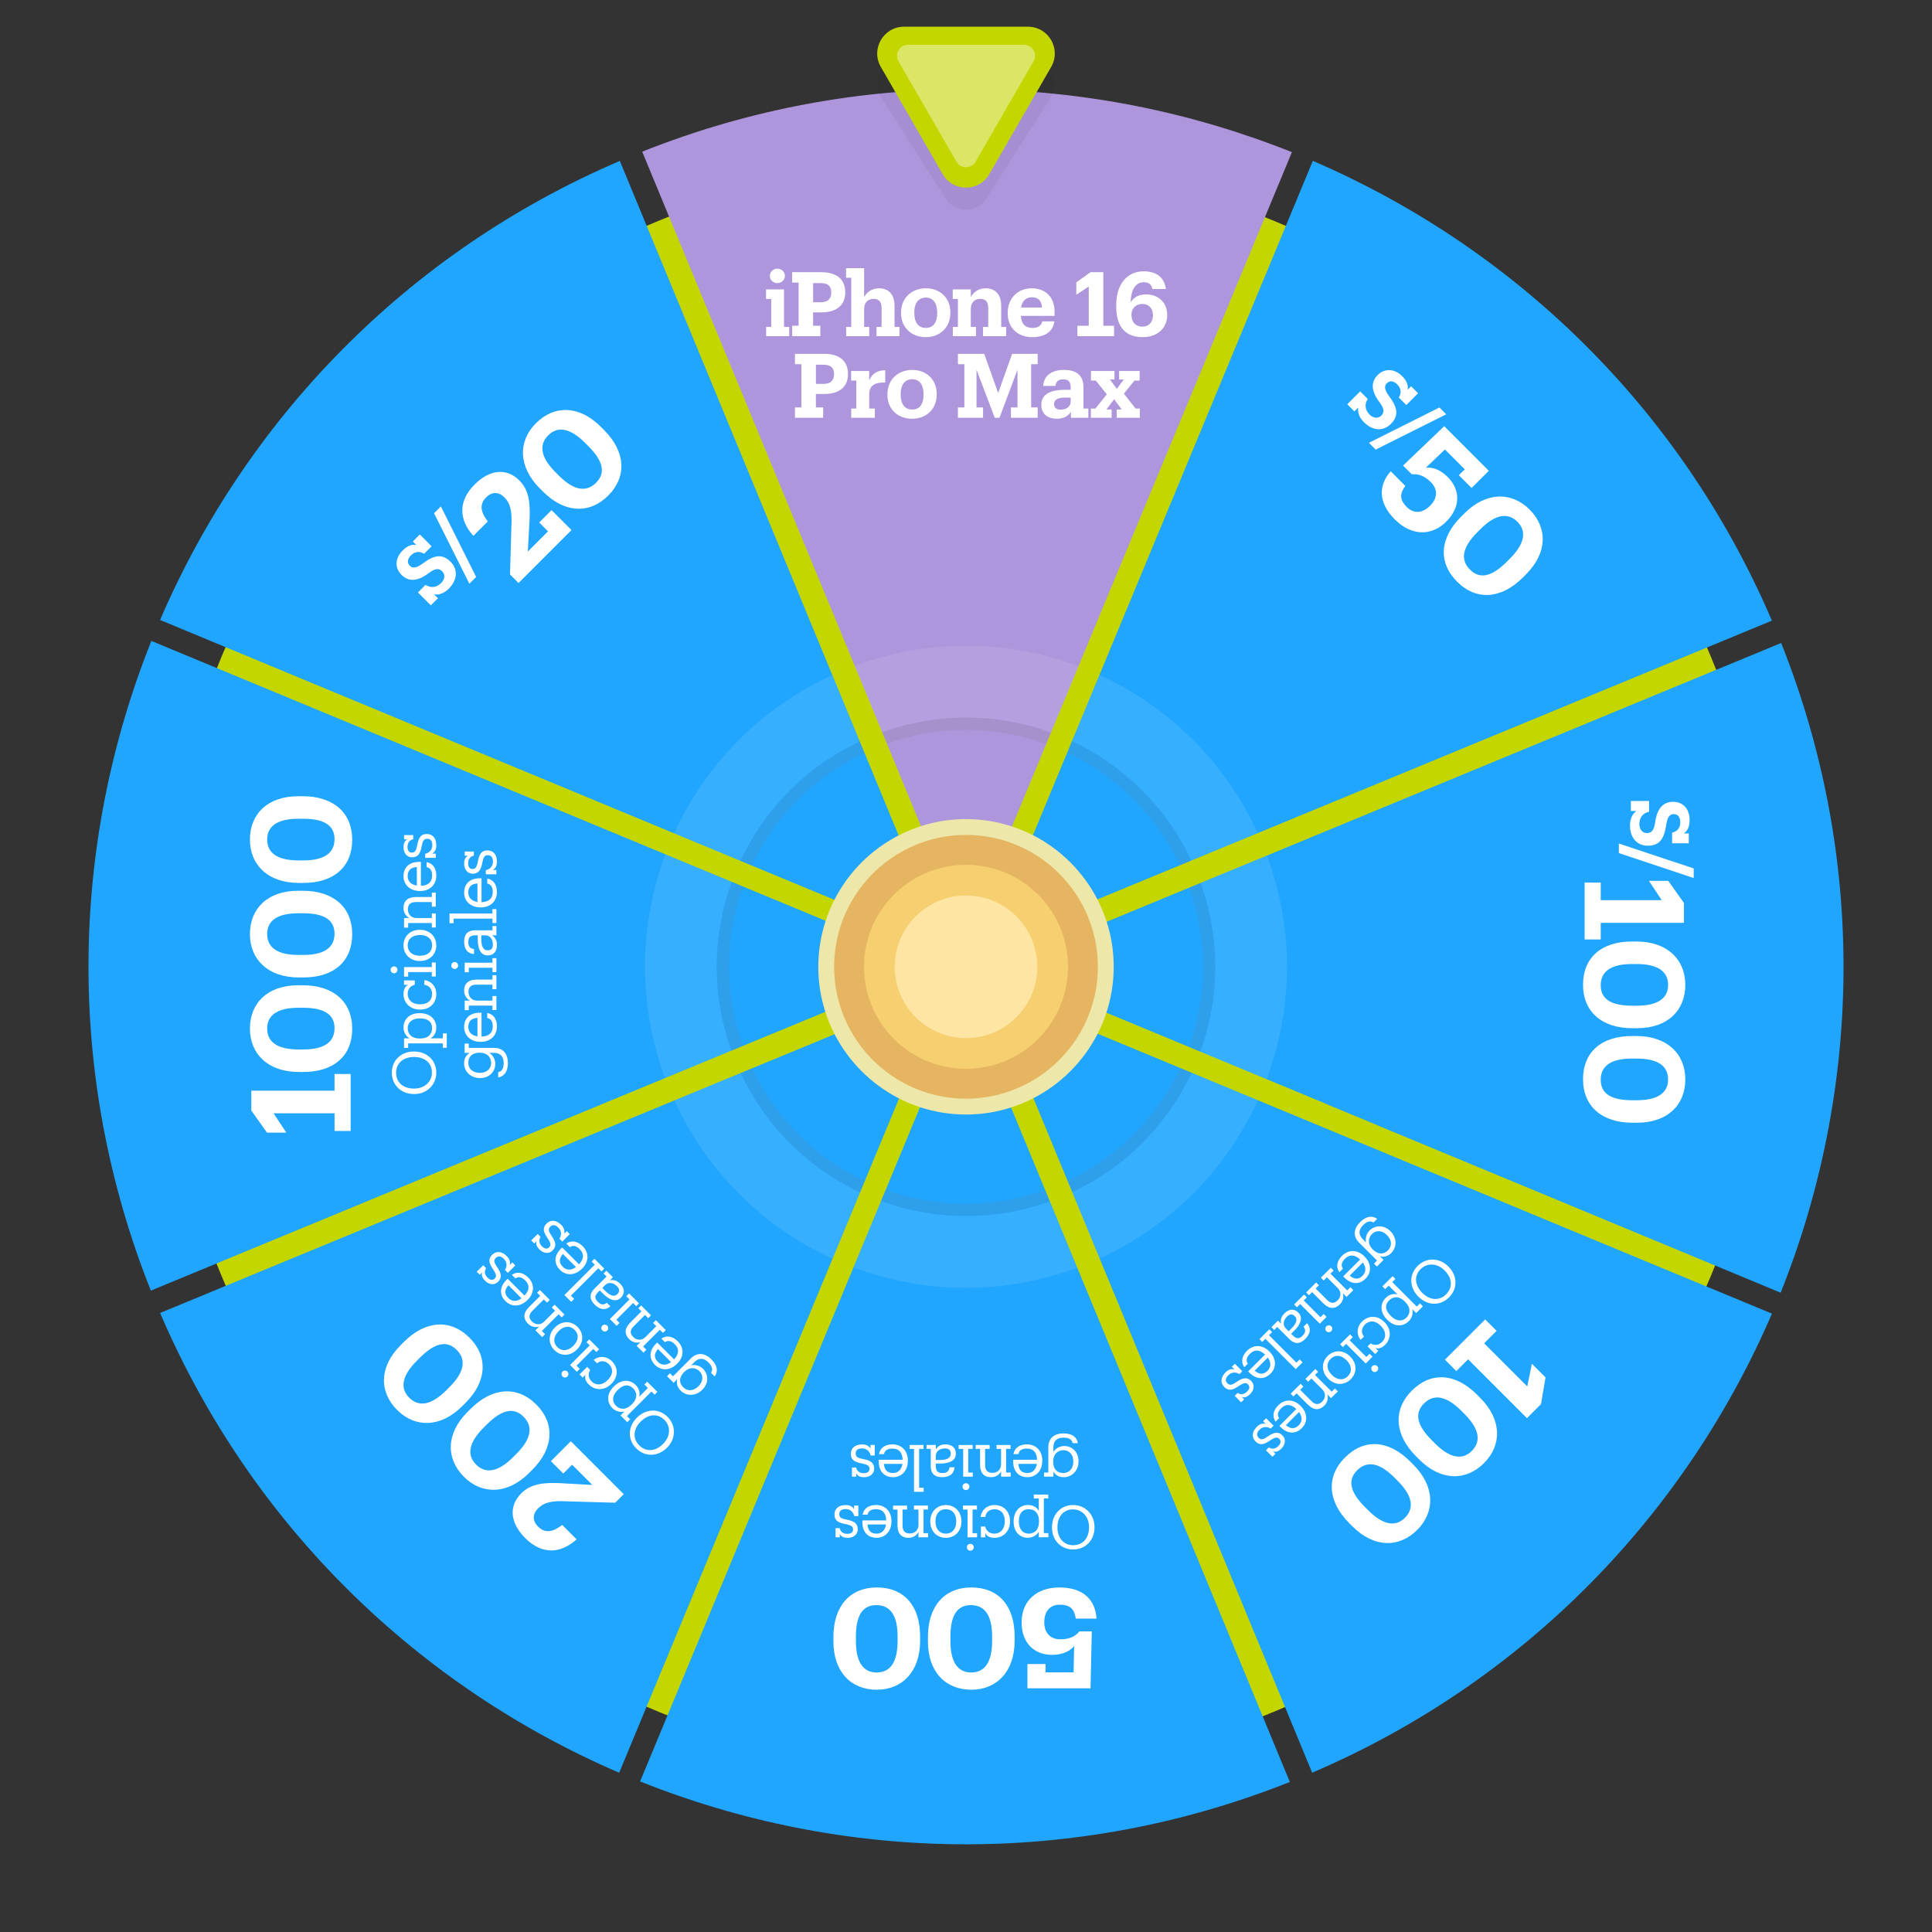 <?xml version="1.0" encoding="UTF-8"?>
<svg xmlns="http://www.w3.org/2000/svg" viewBox="0 0 1080 1080">
  <rect x="0" y="0" width="1080" height="1080" fill="#333333" stroke="none"/>
  <defs>
    <style>
      .cls-1 {
        fill: #ffe5a4;
      }

      .cls-2 {
        fill: #f6cf70;
      }

      .cls-3 {
        mix-blend-mode: screen;
      }

      .cls-3, .cls-4, .cls-5, .cls-6 {
        fill: #fff;
      }

      .cls-3, .cls-5 {
        opacity: .1;
      }

      .cls-7 {
        fill: #ede7a9;
      }

      .cls-8 {
        fill: #c4d600;
      }

      .cls-9 {
        fill: #7c7c7c;
        opacity: .15;
      }

      .cls-9, .cls-5 {
        mix-blend-mode: color-burn;
      }

      .cls-10 {
        fill: #e5b561;
      }

      .cls-11 {
        isolation: isolate;
      }

      .cls-12 {
        fill: #ad96dc;
      }

      .cls-13 {
        fill: #20a6ff;
      }

      .cls-6 {
        mix-blend-mode: color-dodge;
        opacity: .4;
      }

      .cls-14 {
        mix-blend-mode: multiply;
        opacity: .05;
      }
    </style>
  </defs>
  <g class="cls-11">
    <g id="Capa_1">
      <g>
        <g>
          <circle class="cls-8" cx="540.12" cy="540.17" r="450.81"/>
          <g>
            <path class="cls-13" d="M990.52,734.34c-47.96,111.41-137.06,205.21-257.01,256.61l-15.12-36.59-71.9-173.96-18.44-44.63-13.34-32.27-10.12-24.49-5.21-12.61-2.64-6.39-19.06-46.11-1.68-4.08-1.71-4.14-6.4-15.48h0s-6.63-16.04-6.63-16.04l-8.99-21.75,21.64,8.98,16,6.65,15.48,6.42,4.13,1.71,4.07,1.7,46.15,19.15,6.38,2.65,12.61,5.23,24.46,10.16,32.31,13.41,26.69,11.08,191.8,79.63,36.53,15.16Z"/>
            <path class="cls-12" d="M722.19,85.06l-15.05,36.26-73.18,176.28-17.65,42.49-13.41,32.3-10.15,24.47-5.24,12.61-2.65,6.38-19.15,46.14-1.69,4.08-1.71,4.11-6.43,15.49-6.64,16.01-8.99,21.65-8.99-21.77-6.63-16.03-6.41-15.51-1.7-4.12-1.69-4.09-19.06-46.1-2.63-6.38-5.22-12.63-10.11-24.47-13.34-32.27-16.72-40.44h-.01l-73.79-178.54-14.96-36.2c121.24-48.28,250.56-44.75,363.2.28Z"/>
            <polygon class="cls-13" points="464.47 339.96 464.46 339.96 447.74 299.52 447.75 299.52 464.47 339.96"/>
            <path class="cls-13" d="M721.02,996.12c-121.24,48.28-250.57,44.74-363.2-.29l15.28-36.81,74.51-179.48,29.49-71.04,10.15-24.46,5.24-12.62,2.65-6.37,19.15-46.14,1.7-4.08,1.71-4.12,6.42-15.48,6.65-16.01,8.99-21.66,9,21.77,6.63,16.04,6.4,15.5,1.71,4.13,1.69,4.08,19.05,46.1,2.64,6.39,5.21,12.61,10.12,24.49,23.36,56.51,80.32,194.34,15.13,36.6Z"/>
            <path class="cls-13" d="M527.72,528.44l-21.6-8.96h-.01l-16-6.64-15.47-6.43-4.14-1.71-4.07-1.69-46.16-19.16-6.37-2.64-12.61-5.23-24.48-10.16-32.3-13.4-38.31-15.89-180.18-74.8-36.54-15.17c47.97-111.41,137.07-205.22,257.01-256.62l14.97,36.22,74.29,179.75,16.21,39.22,13.34,32.27,10.12,24.48,5.21,12.62,2.64,6.38,19.06,46.12,1.68,4.07,1.71,4.13,6.4,15.5,6.63,16.04,8.97,21.7Z"/>
            <polygon class="cls-13" points="344.51 452.42 344.51 452.43 306.2 436.53 344.51 452.42"/>
            <path class="cls-13" d="M990.51,346.94l-36.2,14.96-189.57,78.35-29.42,12.15-32.27,13.34-24.48,10.11-12.62,5.22-6.38,2.64-46.12,19.06-4.07,1.68-4.14,1.71-15.49,6.4h-.01l-16.02,6.63-21.76,8.99,8.98-21.63,6.65-16.01,6.42-15.48,1.72-4.13,1.69-4.07,19.16-46.15,2.65-6.38,5.23-12.6,10.16-24.47,13.41-32.31,12.64-30.45,78.17-188.32,15.05-36.25c111.41,47.97,205.22,137.06,256.62,257.01Z"/>
            <path class="cls-13" d="M522.89,540.2l-21.77,9-16.03,6.62-15.51,6.41-4.13,1.71-4.08,1.68-46.1,19.06-6.38,2.63-12.63,5.22-24.48,10.12-32.26,13.33-39.4,16.29h0s-179.18,74.06-179.18,74.06l-36.61,15.13c-48.28-121.23-44.74-250.56.29-363.19l36.54,15.17,181.35,75.28,37.13,15.42,32.3,13.41,24.47,10.15,12.61,5.24,6.39,2.65,46.14,19.15,4.08,1.69,4.11,1.71,15.49,6.43,16,6.64,21.66,8.99Z"/>
            <polygon class="cls-13" points="339.52 615.98 339.52 615.99 300.12 632.27 339.52 615.98"/>
            <path class="cls-13" d="M995.39,722.63l-36.52-15.16-189.03-78.47.05-.07-29.5-12.25-32.3-13.4-24.47-10.15-12.61-5.23-6.38-2.65-46.15-19.14-4.08-1.7-4.12-1.71-15.49-6.42-16-6.64-21.62-8.97,21.72-8.98,16.03-6.62,15.51-6.41,4.13-1.71,4.08-1.68,46.1-19.06,6.38-2.63,12.62-5.22,24.48-10.11,32.27-13.34,27.13-11.22,191.86-79.3,36.2-14.96c48.27,121.24,44.74,250.57-.29,363.2Z"/>
            <path class="cls-13" d="M769.89,628.93l-.05.07-29.48-12.24s.02-.05.03-.08l29.5,12.25Z"/>
            <path class="cls-13" d="M528.05,552.71l-8.99,21.65-6.64,16.01-6.42,15.46-1.72,4.13-1.69,4.08-19.16,46.15-2.65,6.37-5.23,12.61-10.16,24.48-13.41,32.3-16.42,39.57-74.16,178.63-15.29,36.82c-111.41-47.97-205.21-137.06-256.61-257.01l36.62-15.14,180.03-74.41,38.53-15.92,32.28-13.34,24.48-10.12,12.62-5.21,6.38-2.64,46.11-19.05,4.08-1.69,4.13-1.71,15.5-6.4,16.03-6.63,21.76-8.99Z"/>
          </g>
          <g>
            <g>
              <g>
                <path class="cls-3" d="M703.19,615.06c-17.34,37.93-47.88,69.92-88.48,88.44l-10.12-24.49c33.86-15.7,59.42-42.43,74.14-74.11l24.46,10.16Z"/>
                <path class="cls-5" d="M678.73,604.9c-14.72,31.68-40.28,58.41-74.14,74.11l-5.21-12.61c30.39-14.25,53.37-38.27,66.74-66.73l12.61,5.23Z"/>
                <path class="cls-9" d="M666.12,599.67c-13.37,28.46-36.35,52.48-66.74,66.73l-2.64-6.39c28.64-13.5,50.32-36.16,63-62.99l6.38,2.65Z"/>
              </g>
              <g>
                <path class="cls-3" d="M602.9,372.39l-10.15,24.47c-32.79-12.04-69.76-12.93-104.83-.16l-10.11-24.47c41.83-15.55,86.03-14.46,125.09.16Z"/>
                <path class="cls-5" d="M592.75,396.86l-5.24,12.61c-29.56-10.72-62.8-11.51-94.37-.14l-5.22-12.63c35.07-12.77,72.04-11.88,104.83.16Z"/>
                <path class="cls-9" d="M587.51,409.47l-2.65,6.38c-27.92-10.05-59.28-10.79-89.09-.14l-2.63-6.38c31.57-11.37,64.81-10.58,94.37.14Z"/>
              </g>
              <g>
                <path class="cls-3" d="M602.21,708.67c-41.83,15.54-86.05,14.45-125.11-.17l10.15-24.46c32.79,12.04,69.76,12.93,104.84.14l10.12,24.49Z"/>
                <path class="cls-5" d="M592.09,684.18c-35.08,12.79-72.05,11.9-104.84-.14l5.24-12.62c29.56,10.72,62.8,11.52,94.39.15l5.21,12.61Z"/>
                <path class="cls-9" d="M586.88,671.57c-31.59,11.37-64.83,10.57-94.39-.15l2.65-6.37c27.92,10.05,59.28,10.79,89.1.13l2.64,6.39Z"/>
              </g>
              <g>
                <path class="cls-3" d="M475.42,401.88c-33.86,15.69-59.41,42.43-74.13,74.1l-24.48-10.16c17.36-37.92,47.89-69.9,88.49-88.42l10.12,24.48Z"/>
                <path class="cls-5" d="M480.63,414.5c-30.39,14.23-53.37,38.26-66.73,66.71l-12.61-5.23c14.72-31.67,40.27-58.41,74.13-74.1l5.21,12.62Z"/>
                <path class="cls-9" d="M483.27,420.88c-28.64,13.5-50.32,36.16-63,62.97l-6.37-2.64c13.36-28.45,36.34-52.48,66.73-66.71l2.64,6.38Z"/>
              </g>
              <g>
                <path class="cls-3" d="M703.05,465.74l-24.48,10.11c-15.7-33.85-42.44-59.41-74.11-74.12l10.16-24.47c37.93,17.34,69.91,47.89,88.43,88.48Z"/>
                <path class="cls-5" d="M678.57,475.85l-12.62,5.22c-14.24-30.38-38.27-53.37-66.72-66.74l5.23-12.6c31.67,14.71,58.41,40.27,74.11,74.12Z"/>
                <path class="cls-9" d="M665.95,481.07l-6.38,2.64c-13.5-28.64-36.16-50.32-62.99-63l2.65-6.38c28.45,13.37,52.48,36.36,66.72,66.74Z"/>
              </g>
              <g>
                <path class="cls-3" d="M396.26,592.53l-24.48,10.12c-15.54-41.83-14.45-86.04.16-125.1l24.47,10.15c-12.03,32.79-12.93,69.77-.15,104.83Z"/>
                <path class="cls-5" d="M408.89,587.31l-12.63,5.22c-12.78-35.06-11.88-72.04.15-104.83l12.61,5.24c-10.71,29.56-11.51,62.8-.13,94.37Z"/>
                <path class="cls-9" d="M415.27,584.68l-6.38,2.63c-11.38-31.57-10.58-64.81.13-94.37l6.39,2.65c-10.06,27.92-10.8,59.28-.14,89.09Z"/>
              </g>
              <g>
                <path class="cls-3" d="M708.09,603.28l-24.47-10.15c12.01-32.78,12.9-69.73.12-104.77l24.48-10.11c15.54,41.81,14.46,85.99-.13,125.03Z"/>
                <path class="cls-5" d="M683.62,593.13l-12.61-5.23c10.69-29.54,11.47-62.76.11-94.32l12.62-5.22c12.78,35.04,11.89,71.99-.12,104.77Z"/>
                <path class="cls-9" d="M671.01,587.9l-6.38-2.65c10.02-27.9,10.75-59.25.11-89.04l6.38-2.63c11.36,31.56,10.58,64.78-.11,94.32Z"/>
              </g>
              <g>
                <path class="cls-3" d="M475.55,679.17l-10.16,24.48c-37.92-17.36-69.92-47.89-88.43-88.5l24.48-10.12c15.7,33.87,42.43,59.42,74.11,74.14Z"/>
                <path class="cls-5" d="M480.78,666.56l-5.23,12.61c-31.68-14.72-58.41-40.27-74.11-74.14l12.62-5.21c14.24,30.39,38.26,53.38,66.72,66.74Z"/>
                <path class="cls-9" d="M483.43,660.19l-2.65,6.37c-28.46-13.36-52.48-36.35-66.72-66.74l6.38-2.64c13.5,28.64,36.16,50.33,62.99,63.01Z"/>
              </g>
            </g>
            <g>
              <path class="cls-4" d="M428.27,187.91v-5.15h2.85v-15.65h-2.9v-5.35h10.05v21h2.9v5.15h-12.9ZM430.37,154.2c0-2.25,1.85-4,4.2-4s4.2,1.75,4.2,4-1.85,4.05-4.2,4.05-4.2-1.7-4.2-4.05Z"/>
              <path class="cls-4" d="M442.83,187.91v-5.8h3.6v-24.15h-3.6v-5.8h16.2c8.55,0,13.45,3.85,13.45,11.3v.2c0,7.2-5.25,10.95-13.2,10.95h-4.75v7.5h4.05v5.8h-15.75ZM458.83,168.96c3.8,0,5.85-1.9,5.85-5.3v-.2c0-3.75-2.2-5.2-5.85-5.2h-4.3v10.7h4.3Z"/>
              <path class="cls-4" d="M473.01,187.91v-5.15h2.85v-27.5h-2.9v-5.35h10.1v16.2c1.35-2.55,4.05-4.95,8.3-4.95,5,0,8.7,3,8.7,9.95v11.65h2.75v5.15h-12.85v-5.15h2.85v-10.65c0-3.35-1.5-5.05-4.45-5.05s-5.3,1.85-5.3,5.65v10.05h2.85v5.15h-12.9Z"/>
              <path class="cls-4" d="M503.7,175.11v-.4c0-8.2,6-13.55,13.85-13.55s13.7,5.25,13.7,13.4v.4c0,8.25-5.95,13.5-13.75,13.5s-13.8-5.2-13.8-13.35ZM523.9,175.01v-.35c0-5.25-2.35-8.3-6.35-8.3s-6.45,3-6.45,8.2v.4c0,5.25,2.25,8.35,6.45,8.35s6.35-3.1,6.35-8.3Z"/>
              <path class="cls-4" d="M532.63,187.91v-5.15h2.85v-15.65h-2.9v-5.35h10.1v4.35c1.35-2.55,4.05-4.95,8.3-4.95,5,0,8.7,3,8.7,9.95v11.65h2.75v5.15h-12.9v-5.15h2.9v-10.65c0-3.35-1.5-5.05-4.45-5.05s-5.3,1.85-5.3,5.65v10.05h2.9v5.15h-12.95Z"/>
              <path class="cls-4" d="M563.32,175.16v-.4c0-8.2,5.85-13.6,13.45-13.6,6.75,0,12.75,3.95,12.75,13.3v2.1h-18.85c.25,4.5,2.45,6.75,6.5,6.75,3.4,0,5-1.45,5.45-3.65h6.8c-.8,5.65-5.2,8.8-12.45,8.8-7.85,0-13.65-4.95-13.65-13.3ZM582.47,171.91c-.25-3.85-2.15-5.75-5.7-5.75-3.25,0-5.45,2.15-6,5.75h11.7Z"/>
              <path class="cls-4" d="M602.27,187.91v-5.8h6.35v-21.95l-6.95,4.6v-6.95l7.95-5.65h7.15v29.95h6v5.8h-20.5Z"/>
              <path class="cls-4" d="M638.68,188.46c-10.8,0-14.7-7.3-14.7-17.05v-.9c0-12.1,6.5-18.85,15.3-18.85,7.15,0,11.6,3.3,12.45,9.9h-7.55c-.55-2.35-1.7-3.8-4.75-3.8-4.45,0-7.2,3.85-7.4,11.25,1.6-2.65,4.25-4.45,8.65-4.45,6.7,0,11.8,4.4,11.8,11.55s-5.25,12.35-13.8,12.35ZM644.53,176.26c0-3.8-2.3-6.35-5.95-6.35s-6.1,2.55-6.1,6.05c0,4.2,2.5,6.65,6.1,6.65s5.95-2.55,5.95-6.35Z"/>
              <path class="cls-4" d="M444.39,233.54v-5.8h3.6v-24.15h-3.6v-5.8h16.2c8.55,0,13.45,3.85,13.45,11.3v.2c0,7.2-5.25,10.95-13.2,10.95h-4.75v7.5h4.05v5.8h-15.75ZM460.39,214.59c3.8,0,5.85-1.9,5.85-5.3v-.2c0-3.75-2.2-5.2-5.85-5.2h-4.3v10.7h4.3Z"/>
              <path class="cls-4" d="M475.84,233.54v-5.15h2.85v-15.65h-2.9v-5.35h10.1v5.3c1.55-3.6,4.15-5.7,8.95-5.7v6.85c-5.65-.2-8.95,1.6-8.95,6.6v7.95h3.15v5.15h-13.2Z"/>
              <path class="cls-4" d="M496.08,220.74v-.4c0-8.2,6-13.55,13.85-13.55s13.7,5.25,13.7,13.4v.4c0,8.25-5.95,13.5-13.75,13.5s-13.8-5.2-13.8-13.35ZM516.28,220.64v-.35c0-5.25-2.35-8.3-6.35-8.3s-6.45,3-6.45,8.2v.4c0,5.25,2.25,8.35,6.45,8.35s6.35-3.1,6.35-8.3Z"/>
              <path class="cls-4" d="M549.53,233.54h-14.05v-5.8h3.6v-24.15h-3.6v-5.8h14.7l7.8,21.9,7.8-21.9h14.3v5.8h-3.65v24.15h3.65v5.8h-14.95v-5.8h3.65v-21.05l-10.05,26.85h-2.65l-10.2-26.85v21.05h3.65v5.8Z"/>
              <path class="cls-4" d="M598.66,230.14c-1.45,2.35-3.85,3.95-7.85,3.95-4.75,0-8.7-2.35-8.7-7.8,0-6.25,5.65-8.4,13.5-8.4h2.9v-1.05c0-3.25-1-4.8-4.2-4.8-2.8,0-4.05,1.35-4.3,3.7h-6.85c.4-6.25,5.25-8.95,11.6-8.95s10.9,2.45,10.9,9.7v11.9h2.75v5.15h-9.75v-3.4ZM598.51,224.34v-2.1h-2.75c-4.2,0-6.5,1-6.5,3.65,0,1.75,1,3.1,3.65,3.1,3.2,0,5.6-1.65,5.6-4.65Z"/>
              <path class="cls-4" d="M621.41,233.54h-11.6v-5.15h2.55l6.35-7.95-6.15-7.7h-2.7v-5.35h13.15v4.75h-2.55l3.85,5.25,3.9-5.25h-2.6v-4.75h11.45v5.35h-2.9l-5.9,7.3,6.55,8.35h2.35v5.15h-12.9v-4.65h2.8l-4.25-5.7-4.3,5.7h2.9v4.65Z"/>
            </g>
            <g>
              <path class="cls-4" d="M242.63,332.24l2.18,2.18-3.97,3.97-7.2-7.2,4.26-4.26c2.59,1.76,5.89,1.79,8.71-1.03,2.18-2.18,2.31-4.8.61-6.5-1.83-1.82-3.78-1.79-7.36.83-6.24,4.77-11.36,5.16-15.37,1.15s-3.68-9.38.67-13.73c2.94-2.95,5.54-3.42,7.59-2.98l-1.98-1.98,3.91-3.91,6.59,6.59-4.19,4.19c-2.43-1.47-5.03-1.44-7.3.83-2.05,2.05-2.34,4.19-.7,5.83,1.5,1.5,3.43,1.57,7.27-1.25,6.02-4.48,10.66-5.79,15.53-.93,4.03,4.03,4.1,9.92-1.02,15.05-2.66,2.66-5.7,3.65-8.19,3.14Z"/>
              <path class="cls-4" d="M242.64,286.9l3.81-3.81,19.72,39.44-3.78,3.78-19.75-39.41Z"/>
              <path class="cls-4" d="M301.41,292.09l6.92-6.92,11.15,11.15-29.6,29.6-4.78-4.78.77-26.8c.49-8.95-.71-13.13-3.9-16.31s-6.92-3.29-10.21,0c-3.46,3.46-3.63,7.58.93,13.45l-8.07,8.07c-8.57-9.56-8.13-19.88.66-28.67s18.12-9.23,25.1-2.25c5.33,5.33,6.1,12.58,5.66,21.8l-.99,17.9,11.31-11.31-4.94-4.94Z"/>
              <path class="cls-4" d="M303.6,274.86l-1.87-1.87c-12.08-12.08-12.19-26.36-2.14-36.41,10.1-10.11,24.05-10.21,36.25,1.98l1.76,1.76c12.08,12.08,13.07,26.03,2.36,36.74-10.38,10.38-24.33,9.83-36.36-2.2ZM328.81,249.32l-1.81-1.81c-7.91-7.91-15.05-9.67-20.54-4.17s-4.06,12.52,4.12,20.7l1.87,1.87c8.29,8.29,15.27,9.45,20.76,3.95,5.55-5.55,3.9-12.25-4.39-20.54Z"/>
            </g>
            <g>
              <g>
                <path class="cls-4" d="M196.02,632.21h-9.01v-9.86h-34.1l7.15,10.8h-10.8l-8.78-12.35v-11.11h46.52v-9.32h9.01v31.84Z"/>
                <path class="cls-4" d="M169.61,599.23h-2.64c-17.09,0-27.26-10.02-27.26-24.23s9.79-24.23,27.03-24.23h2.49c17.09,0,27.65,9.16,27.65,24.31s-10.25,24.15-27.26,24.15ZM169.38,563.35h-2.56c-11.18,0-17.48,3.81-17.48,11.57s5.98,11.73,17.55,11.73h2.64c11.73,0,17.48-4.12,17.48-11.88s-5.9-11.42-17.63-11.42Z"/>
                <path class="cls-4" d="M169.61,546.4h-2.64c-17.09,0-27.26-10.02-27.26-24.23s9.79-24.23,27.03-24.23h2.49c17.09,0,27.65,9.16,27.65,24.31s-10.25,24.15-27.26,24.15ZM169.38,510.52h-2.56c-11.18,0-17.48,3.81-17.48,11.57s5.98,11.73,17.55,11.73h2.64c11.73,0,17.48-4.12,17.48-11.88s-5.9-11.42-17.63-11.42Z"/>
                <path class="cls-4" d="M169.61,493.56h-2.64c-17.09,0-27.26-10.02-27.26-24.23s9.79-24.23,27.03-24.23h2.49c17.09,0,27.65,9.16,27.65,24.31s-10.25,24.15-27.26,24.15ZM169.38,457.68h-2.56c-11.18,0-17.48,3.81-17.48,11.57s5.98,11.73,17.55,11.73h2.64c11.73,0,17.48-4.12,17.48-11.88s-5.9-11.42-17.63-11.42Z"/>
              </g>
              <g>
                <path class="cls-4" d="M231.62,611.57h-.27c-6.91,0-12.3-4.81-12.3-11.93s5.42-11.83,12.23-11.83h.27c6.85,0,12.34,4.71,12.34,11.76s-5.49,12-12.27,12ZM231.52,590.86h-.27c-5.42,0-9.83,3.22-9.83,8.78s4.1,8.88,9.9,8.88h.27c5.86,0,9.86-3.93,9.86-8.95,0-5.39-4.07-8.71-9.93-8.71Z"/>
                <path class="cls-4" d="M249.75,585.72h-2.2v-2.47h-19.39v2.54h-2.3v-5.35h3.12c-1.86-.98-3.42-3.42-3.42-6,0-4.64,3.35-8.07,8.91-8.07h.27c5.42,0,9.15,3.19,9.15,8.07,0,2.95-1.42,4.95-3.29,6h6.95v-2.78h2.2v8.07ZM234.88,569.29h-.27c-4.47,0-6.71,2.47-6.71,5.46,0,3.29,2.2,5.79,6.71,5.79h.27c4.47,0,6.68-2.41,6.68-5.83s-2.34-5.42-6.68-5.42Z"/>
                <path class="cls-4" d="M225.86,550.53v-2.47h6v2.41c-2.41.64-3.96,2.24-3.96,5.25,0,3.22,2.58,5.69,6.74,5.69h.27c4.37,0,6.64-2.37,6.64-5.79,0-2.51-1.46-4.81-4.34-5.08v-2.61c3.83.37,6.68,3.49,6.68,7.73,0,4.95-3.46,8.68-8.98,8.68h-.27c-5.42,0-9.08-3.86-9.08-8.61,0-2.98,1.15-4.47,2.61-5.19h-2.3Z"/>
                <path class="cls-4" d="M220.27,544.07c-1.08,0-1.9-.88-1.9-1.93s.81-1.93,1.9-1.93,1.93.88,1.93,1.93-.85,1.93-1.93,1.93ZM243.59,545.87h-2.2v-2.47h-13.22v2.54h-2.3v-5.35h15.52v-2.54h2.2v7.83Z"/>
                <path class="cls-4" d="M234.88,537.19h-.27c-5.32,0-9.05-3.69-9.05-8.71s3.69-8.71,9.01-8.71h.27c5.35,0,9.05,3.73,9.05,8.74s-3.83,8.68-9.01,8.68ZM234.88,522.68h-.24c-4.1,0-6.74,2.27-6.74,5.79s2.64,5.79,6.71,5.79h.27c4.07,0,6.68-2.17,6.68-5.79s-2.68-5.79-6.68-5.79Z"/>
                <path class="cls-4" d="M243.59,518.46h-2.2v-2.47h-13.22v2.54h-2.3v-5.35h2.98c-1.63-.81-3.29-2.75-3.29-5.56,0-3.56,1.9-6.17,7.02-6.17h8.81v-2.47h2.2v7.83h-2.2v-2.54h-9.01c-2.98,0-4.37,1.36-4.37,4.1,0,2.51,1.66,4.81,4.78,4.81h8.61v-2.54h2.2v7.83Z"/>
                <path class="cls-4" d="M234.91,498.06h-.27c-5.35,0-9.08-3.42-9.08-8.3,0-4.1,2.47-7.96,8.81-7.96h.91v13.35c4.07-.14,6.27-2.03,6.27-5.69,0-2.78-1.02-4.34-3.08-4.71v-2.81c3.56.64,5.42,3.52,5.42,7.56,0,5.02-3.56,8.57-8.98,8.57ZM233.01,484.67c-3.66.27-5.12,2.13-5.12,5.08s1.97,4.78,5.12,5.29v-10.37Z"/>
                <path class="cls-4" d="M241.42,477.19h2.17v2.37h-5.9v-2.3c2.07-.37,3.97-2.07,3.97-4.74,0-2.41-.98-3.63-2.91-3.63s-2.51,1.42-3.02,4.17c-.81,4.61-2.47,6.17-5.42,6.17s-4.74-2.51-4.74-5.59c0-2.58.92-3.8,2.17-4.44h-1.86v-2.37h5.12v2.3c-2,.41-3.19,1.93-3.19,4.24,0,2.03.78,3.25,2.44,3.25,1.56,0,2.34-.88,2.98-4.13.71-3.63,1.63-6.27,5.35-6.27,3.15,0,5.32,2.13,5.32,6.37,0,2.75-1.39,4.17-2.47,4.61Z"/>
                <path class="cls-4" d="M278.49,602.26v-2.88c2.07-.41,3.08-2.1,3.08-5.12,0-3.49-1.66-5.69-5.46-5.69h-2.58c1.73.98,3.35,3.46,3.35,6,0,4.64-3.52,8.07-8.4,8.07h-.24c-4.81,0-8.81-3.39-8.81-8.27,0-2.98,1.42-4.74,3.15-5.79h-2.85v-5.22h2.3v2.41h14.23c5.15,0,7.66,3.56,7.66,8.47,0,5.25-2.47,7.59-5.46,8.03ZM268.29,588.47h-.24c-3.96,0-6.27,2.13-6.27,5.62s2.64,5.63,6.34,5.63h.27c3.86,0,6.17-2.47,6.17-5.46,0-3.29-2.3-5.79-6.27-5.79Z"/>
                <path class="cls-4" d="M268.8,582.38h-.27c-5.35,0-9.08-3.42-9.08-8.3,0-4.1,2.47-7.96,8.81-7.96h.92v13.35c4.07-.14,6.27-2.03,6.27-5.69,0-2.78-1.02-4.34-3.08-4.71v-2.81c3.56.64,5.42,3.52,5.42,7.56,0,5.02-3.56,8.57-8.98,8.57ZM266.9,568.99c-3.66.27-5.12,2.13-5.12,5.08s1.97,4.78,5.12,5.29v-10.37Z"/>
                <path class="cls-4" d="M277.48,564.62h-2.2v-2.47h-13.22v2.54h-2.3v-5.35h2.98c-1.63-.81-3.29-2.75-3.29-5.56,0-3.56,1.9-6.17,7.02-6.17h8.81v-2.47h2.2v7.83h-2.2v-2.54h-9.01c-2.98,0-4.37,1.36-4.37,4.1,0,2.51,1.66,4.81,4.78,4.81h8.61v-2.54h2.2v7.83Z"/>
                <path class="cls-4" d="M254.16,541.65c-1.08,0-1.9-.88-1.9-1.93s.81-1.93,1.9-1.93,1.93.88,1.93,1.93-.85,1.93-1.93,1.93ZM277.48,543.44h-2.2v-2.47h-13.22v2.54h-2.3v-5.35h15.52v-2.54h2.2v7.83Z"/>
                <path class="cls-4" d="M275.04,522.85c1.86,1.19,2.75,2.88,2.75,5.46,0,3.25-1.59,5.76-5.22,5.76-4.17,0-5.49-4.24-5.49-8.74v-2.47h-1.29c-2.98,0-4,1.15-4,3.73,0,2.41.88,3.66,3.19,3.93v2.81c-4.2-.37-5.52-3.49-5.52-6.88s1.22-6.41,6.34-6.41h9.49v-2.37h2.2v5.18h-2.44ZM271.27,522.85h-2.2v2.37c0,3.49.92,6.03,3.49,6.03,1.63,0,2.98-.81,2.98-3.22,0-2.88-1.56-5.19-4.27-5.19Z"/>
                <path class="cls-4" d="M277.48,515.99h-2.2v-2.47h-21.69v2.54h-2.3v-5.39h23.99v-2.47h2.2v7.79Z"/>
                <path class="cls-4" d="M268.8,507.23h-.27c-5.35,0-9.08-3.42-9.08-8.3,0-4.1,2.47-7.96,8.81-7.96h.92v13.35c4.07-.14,6.27-2.03,6.27-5.69,0-2.78-1.02-4.34-3.08-4.71v-2.81c3.56.64,5.42,3.52,5.42,7.56,0,5.02-3.56,8.57-8.98,8.57ZM266.9,493.84c-3.66.27-5.12,2.13-5.12,5.08s1.97,4.78,5.12,5.29v-10.37Z"/>
                <path class="cls-4" d="M275.31,486.36h2.17v2.37h-5.9v-2.3c2.07-.37,3.97-2.07,3.97-4.74,0-2.41-.98-3.63-2.91-3.63s-2.51,1.42-3.02,4.17c-.81,4.61-2.47,6.17-5.42,6.17s-4.74-2.51-4.74-5.59c0-2.58.92-3.8,2.17-4.44h-1.86v-2.37h5.12v2.3c-2,.41-3.19,1.93-3.19,4.24,0,2.03.78,3.25,2.44,3.25,1.56,0,2.34-.88,2.98-4.13.71-3.63,1.63-6.27,5.35-6.27,3.15,0,5.32,2.13,5.32,6.37,0,2.75-1.39,4.17-2.47,4.61Z"/>
              </g>
            </g>
            <g>
              <g>
                <path class="cls-4" d="M314.86,823.72l-6.92-6.92,11.15-11.15,29.6,29.6-4.78,4.78-26.8-.77c-8.95-.5-13.13.71-16.31,3.9-3.13,3.13-3.3,6.92,0,10.22,3.46,3.46,7.58,3.62,13.46-.93l8.07,8.07c-9.56,8.57-19.88,8.13-28.67-.66s-9.23-18.12-2.25-25.1c5.33-5.33,12.58-6.1,21.8-5.66l17.9.99-11.31-11.31-4.94,4.94Z"/>
                <path class="cls-4" d="M297.63,821.54l-1.87,1.87c-12.08,12.08-26.36,12.19-36.41,2.14s-10.21-24.05,1.98-36.25l1.76-1.76c12.08-12.08,26.03-13.07,36.74-2.36,10.38,10.38,9.83,24.33-2.2,36.36ZM272.09,796.33l-1.81,1.81c-7.91,7.91-9.67,15.05-4.17,20.54s12.52,4.06,20.71-4.12l1.87-1.87c8.29-8.29,9.45-15.27,3.95-20.76s-12.25-3.9-20.54,4.39Z"/>
                <path class="cls-4" d="M260.27,784.18l-1.87,1.87c-12.08,12.08-26.36,12.19-36.41,2.14s-10.21-24.05,1.98-36.25l1.76-1.76c12.08-12.08,26.03-13.07,36.74-2.36,10.38,10.38,9.83,24.33-2.2,36.36ZM234.73,758.97l-1.81,1.81c-7.91,7.91-9.67,15.05-4.17,20.54s12.52,4.06,20.7-4.12l1.87-1.87c8.29-8.29,9.45-15.27,3.95-20.76s-12.25-3.9-20.54,4.39Z"/>
              </g>
              <g>
                <path class="cls-4" d="M372.95,809.17l-.19.19c-4.89,4.89-12.1,5.3-17.13.26s-4.53-12.2.29-17.01l.19-.19c4.84-4.84,12.05-5.39,17.04-.41s4.6,12.37-.19,17.16ZM358.23,794.6l-.19.19c-3.83,3.83-4.67,9.23-.74,13.16s9.18,3.38,13.28-.72l.19-.19c4.15-4.15,4.19-9.75.65-13.3-3.81-3.81-9.03-3.28-13.18.86Z"/>
                <path class="cls-4" d="M367.49,778.07l-1.56,1.56-1.75-1.75-13.71,13.71,1.8,1.8-1.63,1.63-3.79-3.79,2.2-2.2c-2.01.62-4.84,0-6.66-1.82-3.28-3.28-3.33-8.08.6-12.01l.19-.19c3.83-3.83,8.72-4.22,12.17-.77,2.08,2.08,2.49,4.5,1.92,6.57l4.91-4.91-1.96-1.96,1.56-1.56,5.7,5.7ZM345.35,776.97l-.19.19c-3.16,3.16-3,6.49-.89,8.6,2.32,2.32,5.66,2.54,8.84-.65l.19-.19c3.16-3.16,3.02-6.42.6-8.84s-5.49-2.18-8.55.89Z"/>
                <path class="cls-4" d="M325.72,770.08l-1.75-1.75,4.24-4.24,1.7,1.7c-1.25,2.16-1.22,4.39.91,6.52,2.28,2.28,5.85,2.2,8.79-.74l.19-.19c3.09-3.09,3.02-6.37.6-8.79-1.77-1.77-4.43-2.37-6.66-.53l-1.84-1.84c2.97-2.44,7.19-2.25,10.18.74,3.5,3.5,3.69,8.58-.22,12.49l-.19.19c-3.83,3.83-9.15,3.69-12.51.33-2.11-2.11-2.35-3.98-1.82-5.51l-1.63,1.63Z"/>
                <path class="cls-4" d="M317.19,769.47c-.77.77-1.96.72-2.71-.02s-.79-1.94-.03-2.71c.77-.77,1.99-.74,2.73,0,.74.74.77,1.96,0,2.73ZM334.95,754.25l-1.56,1.56-1.75-1.75-9.35,9.35,1.8,1.8-1.63,1.63-3.79-3.79,10.98-10.97-1.8-1.8,1.56-1.56,5.54,5.54Z"/>
                <path class="cls-4" d="M322.65,754.27l-.19.19c-3.76,3.76-9.01,3.79-12.56.24s-3.55-8.77.21-12.53l.19-.19c3.79-3.79,9.03-3.76,12.58-.21s3.43,8.84-.24,12.51ZM312.39,744.01l-.17.17c-2.9,2.9-3.16,6.37-.67,8.87s5.97,2.23,8.84-.65l.19-.19c2.88-2.88,3.19-6.25.62-8.82s-5.99-2.2-8.82.62Z"/>
                <path class="cls-4" d="M315.57,734.87l-1.56,1.56-1.75-1.75-9.35,9.35,1.8,1.8-1.63,1.63-3.79-3.79,2.11-2.11c-1.73.58-4.26.38-6.25-1.61-2.52-2.52-3.02-5.7.6-9.32l6.23-6.23-1.75-1.75,1.56-1.56,5.54,5.54-1.56,1.56-1.8-1.8-6.37,6.38c-2.11,2.11-2.13,4.05-.19,5.99,1.77,1.77,4.58,2.23,6.78.02l6.09-6.09-1.8-1.8,1.56-1.56,5.54,5.54Z"/>
                <path class="cls-4" d="M295.01,726.58l-.19.19c-3.79,3.79-8.84,4-12.29.55-2.9-2.9-3.88-7.38.6-11.86l.65-.65,9.44,9.44c2.78-2.97,3-5.87.41-8.46-1.96-1.96-3.79-2.35-5.51-1.15l-1.99-1.99c2.97-2.06,6.33-1.34,9.18,1.51,3.55,3.55,3.55,8.58-.29,12.41ZM284.2,718.45c-2.4,2.78-2.11,5.13-.02,7.21s4.77,1.99,7.36.12l-7.33-7.33Z"/>
                <path class="cls-4" d="M284.85,707.22l1.53-1.53,1.68,1.68-4.17,4.17-1.63-1.63c1.2-1.73,1.34-4.27-.55-6.16-1.7-1.7-3.26-1.87-4.63-.5-1.32,1.32-.77,2.78.82,5.08,2.68,3.83,2.61,6.11.53,8.2s-5.13,1.58-7.31-.6c-1.82-1.82-2.04-3.33-1.61-4.67l-1.32,1.32-1.68-1.68,3.62-3.62,1.63,1.63c-1.13,1.7-.89,3.62.74,5.25,1.44,1.44,2.85,1.75,4.03.58,1.1-1.1,1.03-2.28-.81-5.03-2.06-3.07-3.28-5.58-.65-8.22,2.23-2.23,5.27-2.25,8.27.74,1.94,1.94,1.96,3.93,1.51,5.01Z"/>
                <path class="cls-4" d="M399.51,769.44l-2.04-2.04c1.17-1.75.7-3.67-1.44-5.8-2.47-2.47-5.2-2.85-7.88-.17l-1.82,1.82c1.92-.53,4.82.07,6.61,1.87,3.28,3.28,3.21,8.2-.24,11.65l-.17.17c-3.4,3.4-8.63,3.83-12.08.38-2.11-2.11-2.35-4.36-1.87-6.33l-2.01,2.01-3.69-3.69,1.63-1.63,1.7,1.7,10.06-10.07c3.64-3.64,7.93-2.9,11.41.58,3.71,3.71,3.62,7.12,1.82,9.54ZM382.54,766.9l-.17.17c-2.8,2.8-2.92,5.94-.46,8.41s5.85,2.11,8.46-.5l.19-.19c2.73-2.73,2.61-6.11.5-8.22-2.32-2.32-5.73-2.47-8.53.34Z"/>
                <path class="cls-4" d="M378.6,762.24l-.19.19c-3.79,3.79-8.84,4-12.29.55-2.9-2.9-3.88-7.38.6-11.86l.65-.65,9.44,9.44c2.78-2.97,3-5.87.41-8.46-1.96-1.96-3.79-2.35-5.51-1.15l-1.99-1.99c2.97-2.06,6.33-1.34,9.18,1.51,3.55,3.55,3.55,8.58-.29,12.41ZM367.79,754.11c-2.4,2.78-2.11,5.13-.02,7.21s4.77,1.99,7.36.12l-7.33-7.33Z"/>
                <path class="cls-4" d="M372.17,743.54l-1.56,1.56-1.75-1.75-9.35,9.35,1.8,1.8-1.63,1.63-3.79-3.79,2.11-2.11c-1.73.58-4.27.38-6.25-1.61-2.52-2.52-3.02-5.7.6-9.32l6.23-6.23-1.75-1.75,1.56-1.56,5.54,5.54-1.56,1.56-1.8-1.8-6.37,6.37c-2.11,2.11-2.13,4.05-.19,5.99,1.77,1.77,4.58,2.23,6.78.02l6.09-6.09-1.8-1.8,1.56-1.56,5.54,5.54Z"/>
                <path class="cls-4" d="M339.44,743.79c-.77.77-1.97.72-2.71-.02s-.79-1.94-.02-2.71c.77-.77,1.99-.74,2.73,0s.77,1.96,0,2.73ZM357.2,728.57l-1.56,1.56-1.75-1.75-9.35,9.35,1.8,1.8-1.63,1.63-3.79-3.79,10.98-10.98-1.8-1.8,1.56-1.56,5.54,5.54Z"/>
                <path class="cls-4" d="M340.91,715.73c2.16-.48,3.98.1,5.8,1.92,2.3,2.3,2.95,5.2.38,7.76-2.95,2.95-6.88.89-10.06-2.3l-1.75-1.75-.91.91c-2.11,2.11-2.01,3.64-.19,5.46,1.7,1.7,3.21,1.96,5.03.53l1.99,1.99c-3.23,2.71-6.37,1.44-8.77-.96-2.35-2.35-3.67-5.39-.05-9.01l6.71-6.71-1.68-1.68,1.56-1.56,3.67,3.67-1.73,1.73ZM338.25,718.39l-1.56,1.56,1.68,1.68c2.47,2.47,4.91,3.62,6.73,1.8,1.15-1.15,1.53-2.68-.17-4.39-2.04-2.04-4.77-2.56-6.69-.65Z"/>
                <path class="cls-4" d="M337.79,709.16l-1.56,1.56-1.75-1.75-15.34,15.34,1.8,1.8-1.63,1.63-3.81-3.81,16.97-16.97-1.75-1.75,1.56-1.56,5.51,5.51Z"/>
                <path class="cls-4" d="M325.46,709.1l-.19.19c-3.79,3.79-8.84,4-12.29.55-2.9-2.9-3.88-7.38.6-11.86l.65-.65,9.44,9.44c2.78-2.97,3-5.87.41-8.46-1.97-1.97-3.79-2.35-5.51-1.15l-1.99-1.99c2.97-2.06,6.33-1.34,9.18,1.51,3.55,3.55,3.55,8.58-.29,12.41ZM314.65,700.98c-2.4,2.78-2.11,5.13-.02,7.21s4.77,1.99,7.36.12l-7.33-7.33Z"/>
                <path class="cls-4" d="M315.3,689.74l1.53-1.53,1.68,1.68-4.17,4.17-1.63-1.63c1.2-1.72,1.34-4.27-.55-6.16-1.7-1.7-3.26-1.87-4.63-.5-1.32,1.32-.77,2.78.81,5.08,2.68,3.83,2.61,6.11.53,8.2-2.11,2.11-5.13,1.58-7.31-.6-1.82-1.82-2.04-3.33-1.61-4.67l-1.32,1.32-1.68-1.68,3.62-3.62,1.63,1.63c-1.13,1.7-.89,3.62.74,5.25,1.44,1.44,2.85,1.75,4.03.58,1.1-1.1,1.03-2.28-.82-5.03-2.06-3.07-3.28-5.58-.65-8.22,2.23-2.23,5.27-2.25,8.27.74,1.94,1.94,1.96,3.93,1.51,5.01Z"/>
              </g>
            </g>
            <g>
              <g>
                <path class="cls-4" d="M612.95,904.81h-11.57c-.78-4.66-2.49-7.77-8.93-7.77-5.67,0-8.7,3.88-8.7,9.79s3.34,9.55,9.01,9.55c5.28,0,8.39-1.71,10.64-4.43h6.91l-.7,31.84h-35.26v-13.59h10.1v4.66h15.69l.31-14.76c-2.17,2.72-6.06,4.97-12.35,4.97-10.1,0-17.01-6.76-17.01-18.17,0-12.04,8.47-19.5,21.13-19.5,13.9,0,20.12,7.46,20.74,17.4Z"/>
                <path class="cls-4" d="M567.18,914.67v2.64c0,17.09-10.02,27.26-24.23,27.26s-24.23-9.79-24.23-27.03v-2.49c0-17.09,9.16-27.65,24.31-27.65s24.15,10.25,24.15,27.26ZM531.3,914.9v2.56c0,11.18,3.81,17.47,11.57,17.47s11.73-5.98,11.73-17.55v-2.64c0-11.73-4.12-17.47-11.88-17.47s-11.42,5.9-11.42,17.63Z"/>
                <path class="cls-4" d="M514.35,914.67v2.64c0,17.09-10.02,27.26-24.23,27.26s-24.23-9.79-24.23-27.03v-2.49c0-17.09,9.16-27.65,24.31-27.65s24.15,10.25,24.15,27.26ZM478.46,914.9v2.56c0,11.18,3.81,17.47,11.57,17.47s11.73-5.98,11.73-17.55v-2.64c0-11.73-4.12-17.47-11.88-17.47s-11.42,5.9-11.42,17.63Z"/>
              </g>
              <g>
                <path class="cls-4" d="M611.83,853.59v.27c0,6.91-4.81,12.3-11.93,12.3s-11.83-5.42-11.83-12.23v-.27c0-6.85,4.71-12.34,11.76-12.34s12,5.49,12,12.27ZM591.12,853.69v.27c0,5.42,3.22,9.83,8.78,9.83s8.88-4.1,8.88-9.9v-.27c0-5.86-3.93-9.86-8.95-9.86-5.39,0-8.71,4.07-8.71,9.93Z"/>
                <path class="cls-4" d="M585.98,835.46v2.2h-2.47v19.38h2.54v2.3h-5.35v-3.12c-.98,1.86-3.42,3.42-6,3.42-4.64,0-8.07-3.36-8.07-8.91v-.27c0-5.42,3.19-9.15,8.07-9.15,2.95,0,4.95,1.42,6,3.29v-6.95h-2.78v-2.2h8.07ZM569.55,850.34v.27c0,4.47,2.47,6.71,5.46,6.71,3.29,0,5.8-2.2,5.8-6.71v-.27c0-4.47-2.41-6.68-5.83-6.68s-5.42,2.34-5.42,6.68Z"/>
                <path class="cls-4" d="M550.8,859.35h-2.47v-6h2.41c.64,2.41,2.24,3.97,5.25,3.97,3.22,0,5.69-2.58,5.69-6.74v-.27c0-4.37-2.37-6.64-5.79-6.64-2.51,0-4.81,1.46-5.08,4.34h-2.61c.37-3.83,3.49-6.68,7.73-6.68,4.95,0,8.68,3.46,8.68,8.98v.27c0,5.42-3.86,9.08-8.61,9.08-2.98,0-4.47-1.15-5.19-2.61v2.3Z"/>
                <path class="cls-4" d="M546.13,841.63v2.2h-2.47v13.22h2.54v2.3h-5.35v-15.52h-2.54v-2.2h7.83ZM544.34,864.94c0,1.08-.88,1.9-1.93,1.9s-1.93-.81-1.93-1.9.88-1.93,1.93-1.93,1.93.85,1.93,1.93Z"/>
                <path class="cls-4" d="M537.45,850.34v.27c0,5.32-3.69,9.05-8.71,9.05s-8.71-3.69-8.71-9.01v-.27c0-5.35,3.73-9.05,8.74-9.05s8.68,3.83,8.68,9.01ZM522.94,850.34v.24c0,4.1,2.27,6.74,5.8,6.74s5.79-2.64,5.79-6.71v-.27c0-4.07-2.17-6.68-5.79-6.68s-5.8,2.68-5.8,6.68Z"/>
                <path class="cls-4" d="M518.72,841.63v2.2h-2.47v13.22h2.54v2.3h-5.35v-2.98c-.81,1.63-2.75,3.29-5.56,3.29-3.56,0-6.17-1.9-6.17-7.01v-8.81h-2.47v-2.2h7.83v2.2h-2.54v9.01c0,2.98,1.36,4.37,4.1,4.37,2.51,0,4.81-1.66,4.81-4.78v-8.61h-2.54v-2.2h7.83Z"/>
                <path class="cls-4" d="M498.32,850.3v.27c0,5.35-3.42,9.08-8.3,9.08-4.1,0-7.96-2.47-7.96-8.81v-.92h13.35c-.14-4.07-2.03-6.27-5.69-6.27-2.78,0-4.34,1.02-4.71,3.08h-2.81c.64-3.56,3.52-5.42,7.56-5.42,5.02,0,8.57,3.56,8.57,8.98ZM484.94,852.2c.27,3.66,2.13,5.12,5.08,5.12s4.78-1.97,5.29-5.12h-10.37Z"/>
                <path class="cls-4" d="M477.45,843.79v-2.17h2.37v5.9h-2.3c-.37-2.07-2.07-3.96-4.74-3.96-2.41,0-3.63.98-3.63,2.92s1.42,2.51,4.17,3.02c4.61.81,6.17,2.47,6.17,5.42s-2.51,4.74-5.59,4.74c-2.58,0-3.8-.92-4.44-2.17v1.86h-2.37v-5.12h2.3c.41,2,1.93,3.19,4.24,3.19,2.03,0,3.25-.78,3.25-2.44,0-1.56-.88-2.34-4.13-2.98-3.63-.71-6.27-1.63-6.27-5.35,0-3.15,2.13-5.32,6.37-5.32,2.75,0,4.17,1.39,4.61,2.47Z"/>
                <path class="cls-4" d="M602.52,806.72h-2.88c-.41-2.07-2.1-3.08-5.12-3.08-3.49,0-5.69,1.66-5.69,5.46v2.58c.98-1.73,3.46-3.36,6-3.36,4.64,0,8.07,3.52,8.07,8.4v.24c0,4.81-3.39,8.81-8.27,8.81-2.98,0-4.74-1.42-5.79-3.15v2.85h-5.22v-2.3h2.41v-14.23c0-5.15,3.56-7.66,8.47-7.66,5.25,0,7.59,2.47,8.03,5.46ZM588.73,816.92v.24c0,3.97,2.13,6.27,5.63,6.27s5.63-2.64,5.63-6.34v-.27c0-3.86-2.47-6.17-5.46-6.17-3.29,0-5.79,2.3-5.79,6.27Z"/>
                <path class="cls-4" d="M582.64,816.41v.27c0,5.35-3.42,9.08-8.3,9.08-4.1,0-7.96-2.47-7.96-8.81v-.92h13.35c-.14-4.07-2.03-6.27-5.69-6.27-2.78,0-4.34,1.02-4.71,3.08h-2.81c.64-3.56,3.52-5.42,7.56-5.42,5.02,0,8.57,3.56,8.57,8.98ZM569.25,818.31c.27,3.66,2.13,5.12,5.08,5.12s4.78-1.97,5.29-5.12h-10.37Z"/>
                <path class="cls-4" d="M564.88,807.74v2.2h-2.47v13.22h2.54v2.3h-5.35v-2.98c-.81,1.63-2.75,3.29-5.56,3.29-3.56,0-6.17-1.9-6.17-7.01v-8.81h-2.47v-2.2h7.83v2.2h-2.54v9.01c0,2.98,1.36,4.37,4.1,4.37,2.51,0,4.81-1.66,4.81-4.78v-8.61h-2.54v-2.2h7.83Z"/>
                <path class="cls-4" d="M543.71,807.74v2.2h-2.47v13.22h2.54v2.3h-5.35v-15.52h-2.54v-2.2h7.83ZM541.91,831.05c0,1.08-.88,1.9-1.93,1.9s-1.93-.81-1.93-1.9.88-1.93,1.93-1.93,1.93.85,1.93,1.93Z"/>
                <path class="cls-4" d="M523.11,810.18c1.19-1.86,2.88-2.75,5.46-2.75,3.25,0,5.76,1.59,5.76,5.22,0,4.17-4.24,5.49-8.74,5.49h-2.47v1.29c0,2.98,1.15,4,3.73,4,2.41,0,3.66-.88,3.93-3.19h2.81c-.37,4.2-3.49,5.52-6.88,5.52s-6.4-1.22-6.4-6.34v-9.49h-2.37v-2.2h5.19v2.44ZM523.11,813.94v2.2h2.37c3.49,0,6.03-.92,6.03-3.49,0-1.63-.81-2.98-3.22-2.98-2.88,0-5.19,1.56-5.19,4.27Z"/>
                <path class="cls-4" d="M516.26,807.74v2.2h-2.47v21.69h2.54v2.3h-5.39v-23.99h-2.47v-2.2h7.79Z"/>
                <path class="cls-4" d="M507.49,816.41v.27c0,5.35-3.42,9.08-8.3,9.08-4.1,0-7.96-2.47-7.96-8.81v-.92h13.35c-.14-4.07-2.03-6.27-5.69-6.27-2.78,0-4.34,1.02-4.71,3.08h-2.81c.64-3.56,3.52-5.42,7.56-5.42,5.02,0,8.57,3.56,8.57,8.98ZM494.11,818.31c.27,3.66,2.13,5.12,5.08,5.12s4.78-1.97,5.29-5.12h-10.37Z"/>
                <path class="cls-4" d="M486.62,809.9v-2.17h2.37v5.9h-2.3c-.37-2.07-2.07-3.96-4.74-3.96-2.41,0-3.63.98-3.63,2.92s1.42,2.51,4.17,3.02c4.61.81,6.17,2.47,6.17,5.42s-2.51,4.74-5.59,4.74c-2.58,0-3.8-.92-4.44-2.17v1.86h-2.37v-5.12h2.3c.41,2,1.93,3.19,4.24,3.19,2.03,0,3.25-.78,3.25-2.44,0-1.56-.88-2.34-4.13-2.98-3.63-.71-6.27-1.63-6.27-5.35,0-3.15,2.13-5.32,6.37-5.32,2.75,0,4.17,1.39,4.61,2.47Z"/>
              </g>
            </g>
            <g>
              <g>
                <path class="cls-4" d="M830.25,737.58l6.37,6.37-6.98,6.97,24.11,24.11,2.58-12.69,7.63,7.63-2.53,14.94-7.85,7.85-32.9-32.9-6.59,6.59-6.37-6.37,22.52-22.52Z"/>
                <path class="cls-4" d="M825.6,779.57l1.87,1.87c12.08,12.08,12.19,26.36,2.14,36.41s-24.06,10.21-36.25-1.98l-1.76-1.76c-12.08-12.08-13.07-26.03-2.36-36.74s24.33-9.83,36.36,2.2ZM800.39,805.11l1.81,1.81c7.91,7.91,15.05,9.67,20.54,4.17,5.49-5.49,4.06-12.52-4.12-20.7l-1.87-1.87c-8.29-8.29-15.27-9.45-20.76-3.95s-3.9,12.25,4.39,20.54Z"/>
                <path class="cls-4" d="M788.24,816.93l1.87,1.87c12.08,12.08,12.19,26.36,2.14,36.41s-24.05,10.21-36.25-1.98l-1.76-1.76c-12.08-12.08-13.07-26.03-2.36-36.74s24.33-9.83,36.36,2.2ZM763.03,842.47l1.81,1.81c7.91,7.91,15.05,9.67,20.54,4.17,5.49-5.49,4.06-12.52-4.12-20.71l-1.87-1.87c-8.29-8.29-15.27-9.45-20.76-3.95s-3.9,12.25,4.39,20.54Z"/>
              </g>
              <g>
                <path class="cls-4" d="M809.57,707.92l.19.19c4.89,4.89,5.3,12.1.26,17.13-5.03,5.03-12.2,4.53-17.01-.29l-.19-.19c-4.84-4.84-5.39-12.05-.41-17.04,5.08-5.08,12.37-4.6,17.16.19ZM795,722.64l.19.19c3.83,3.83,9.23,4.67,13.16.74,3.98-3.98,3.38-9.18-.72-13.28l-.19-.19c-4.15-4.15-9.75-4.19-13.3-.65-3.81,3.81-3.28,9.04.86,13.18Z"/>
                <path class="cls-4" d="M778.47,713.38l1.56,1.56-1.75,1.75,13.71,13.71,1.8-1.8,1.63,1.63-3.79,3.79-2.2-2.2c.62,2.01,0,4.84-1.82,6.66-3.28,3.28-8.08,3.33-12.01-.6l-.19-.19c-3.83-3.83-4.22-8.72-.77-12.17,2.08-2.08,4.5-2.49,6.57-1.92l-4.91-4.91-1.97,1.96-1.56-1.56,5.7-5.7ZM777.37,735.52l.19.19c3.16,3.16,6.49,3,8.6.89,2.32-2.32,2.54-5.66-.65-8.84l-.19-.19c-3.16-3.16-6.42-3.02-8.84-.6-2.49,2.49-2.18,5.49.89,8.55Z"/>
                <path class="cls-4" d="M770.48,755.15l-1.75,1.75-4.24-4.24,1.7-1.7c2.16,1.25,4.39,1.22,6.52-.91,2.28-2.28,2.2-5.85-.74-8.79l-.19-.19c-3.09-3.09-6.37-3.02-8.79-.6-1.77,1.77-2.37,4.43-.53,6.66l-1.85,1.85c-2.44-2.97-2.25-7.19.74-10.18,3.5-3.5,8.58-3.69,12.48.21l.19.19c3.83,3.83,3.69,9.15.33,12.51-2.11,2.11-3.98,2.35-5.51,1.82l1.63,1.63Z"/>
                <path class="cls-4" d="M754.65,745.92l1.56,1.56-1.75,1.75,9.35,9.35,1.8-1.8,1.63,1.63-3.79,3.79-10.97-10.97-1.8,1.8-1.56-1.56,5.54-5.54ZM769.87,763.68c.77.77.72,1.96-.02,2.71-.74.74-1.94.79-2.71.02s-.74-1.99,0-2.73c.74-.74,1.96-.77,2.73,0Z"/>
                <path class="cls-4" d="M754.67,758.22l.19.19c3.76,3.76,3.79,9.01.24,12.56-3.55,3.55-8.77,3.55-12.53-.21l-.19-.19c-3.79-3.79-3.76-9.03-.21-12.58,3.57-3.57,8.84-3.43,12.51.24ZM744.41,768.48l.17.17c2.9,2.9,6.37,3.16,8.87.67,2.52-2.52,2.23-5.97-.65-8.84l-.19-.19c-2.88-2.88-6.25-3.19-8.82-.62-2.52,2.52-2.21,5.99.62,8.82Z"/>
                <path class="cls-4" d="M735.27,765.3l1.56,1.56-1.75,1.75,9.35,9.35,1.8-1.8,1.63,1.63-3.79,3.79-2.11-2.11c.58,1.73.38,4.27-1.61,6.25-2.52,2.52-5.7,3.02-9.32-.6l-6.23-6.23-1.75,1.75-1.56-1.56,5.54-5.54,1.56,1.56-1.8,1.8,6.37,6.37c2.11,2.11,4.05,2.13,5.99.19,1.77-1.77,2.23-4.58.02-6.78l-6.09-6.09-1.8,1.8-1.56-1.56,5.54-5.54Z"/>
                <path class="cls-4" d="M726.98,785.86l.19.19c3.79,3.79,4,8.84.55,12.29-2.9,2.9-7.38,3.88-11.86-.6l-.65-.65,9.44-9.44c-2.97-2.78-5.87-2.99-8.46-.41-1.96,1.96-2.35,3.79-1.15,5.51l-1.99,1.99c-2.06-2.97-1.34-6.33,1.51-9.18,3.55-3.55,8.58-3.55,12.41.29ZM718.85,796.67c2.78,2.4,5.13,2.11,7.21.02s1.99-4.77.12-7.36l-7.33,7.33Z"/>
                <path class="cls-4" d="M707.62,796.02l-1.53-1.53,1.68-1.68,4.17,4.17-1.63,1.63c-1.73-1.2-4.27-1.34-6.16.55-1.7,1.7-1.87,3.26-.5,4.63s2.78.77,5.08-.82c3.83-2.68,6.11-2.61,8.2-.53s1.58,5.13-.6,7.31c-1.82,1.82-3.33,2.04-4.67,1.61l1.32,1.32-1.68,1.68-3.62-3.62,1.63-1.63c1.7,1.13,3.62.89,5.25-.74,1.44-1.44,1.75-2.85.58-4.03-1.1-1.1-2.28-1.03-5.03.81-3.07,2.06-5.58,3.28-8.22.65-2.23-2.23-2.25-5.27.74-8.27,1.94-1.94,3.93-1.96,5.01-1.51Z"/>
                <path class="cls-4" d="M769.84,681.36l-2.04,2.04c-1.75-1.17-3.67-.69-5.8,1.44-2.47,2.47-2.85,5.2-.17,7.88l1.82,1.82c-.53-1.92.07-4.82,1.87-6.61,3.28-3.28,8.2-3.21,11.65.24l.17.17c3.4,3.4,3.83,8.63.38,12.08-2.11,2.11-4.36,2.35-6.33,1.87l2.01,2.01-3.69,3.69-1.63-1.63,1.7-1.7-10.06-10.06c-3.64-3.64-2.9-7.93.58-11.41,3.71-3.71,7.12-3.62,9.54-1.82ZM767.3,698.33l.17.17c2.8,2.8,5.94,2.92,8.41.46s2.11-5.85-.5-8.46l-.19-.19c-2.73-2.73-6.11-2.61-8.22-.5-2.32,2.33-2.47,5.73.34,8.53Z"/>
                <path class="cls-4" d="M762.64,702.28l.19.19c3.79,3.79,4,8.84.55,12.29-2.9,2.9-7.38,3.88-11.86-.6l-.65-.65,9.44-9.44c-2.97-2.78-5.87-3-8.46-.41-1.96,1.96-2.35,3.79-1.15,5.51l-1.99,1.99c-2.06-2.97-1.34-6.33,1.51-9.18,3.55-3.55,8.58-3.55,12.41.29ZM754.51,713.08c2.78,2.4,5.13,2.11,7.21.02,2.04-2.04,1.99-4.77.12-7.36l-7.33,7.33Z"/>
                <path class="cls-4" d="M743.94,708.7l1.56,1.56-1.75,1.75,9.35,9.35,1.8-1.8,1.63,1.63-3.79,3.79-2.11-2.11c.58,1.73.38,4.27-1.61,6.25-2.52,2.52-5.7,3.02-9.32-.6l-6.23-6.23-1.75,1.75-1.56-1.56,5.54-5.54,1.56,1.56-1.8,1.8,6.37,6.37c2.11,2.11,4.05,2.13,5.99.19,1.77-1.77,2.23-4.58.02-6.78l-6.09-6.09-1.8,1.8-1.56-1.56,5.54-5.54Z"/>
                <path class="cls-4" d="M728.97,723.67l1.56,1.56-1.75,1.75,9.35,9.35,1.8-1.8,1.63,1.63-3.79,3.79-10.98-10.98-1.8,1.8-1.56-1.56,5.54-5.54ZM744.19,741.43c.77.77.72,1.96-.02,2.71-.74.74-1.94.79-2.71.02-.77-.77-.74-1.99,0-2.73.74-.74,1.96-.77,2.73,0Z"/>
                <path class="cls-4" d="M716.13,739.96c-.48-2.16.1-3.98,1.92-5.8,2.3-2.3,5.2-2.95,7.76-.38,2.95,2.95.89,6.88-2.3,10.06l-1.75,1.75.91.91c2.11,2.11,3.64,2.01,5.46.19,1.7-1.7,1.96-3.21.53-5.03l1.99-1.99c2.71,3.24,1.44,6.37-.96,8.77-2.35,2.35-5.39,3.67-9.01.05l-6.71-6.71-1.68,1.68-1.56-1.56,3.67-3.67,1.73,1.73ZM718.79,742.62l1.56,1.56,1.68-1.68c2.47-2.47,3.62-4.91,1.8-6.73-1.15-1.15-2.68-1.53-4.39.17-2.04,2.04-2.56,4.77-.65,6.69Z"/>
                <path class="cls-4" d="M709.56,743.08l1.56,1.56-1.75,1.75,15.34,15.34,1.8-1.8,1.63,1.63-3.81,3.81-16.97-16.97-1.75,1.75-1.56-1.56,5.51-5.51Z"/>
                <path class="cls-4" d="M709.5,755.41l.19.19c3.79,3.79,4,8.84.55,12.29-2.9,2.9-7.38,3.88-11.86-.6l-.65-.65,9.44-9.44c-2.97-2.78-5.87-3-8.46-.41-1.97,1.96-2.35,3.79-1.15,5.51l-1.99,1.99c-2.06-2.97-1.34-6.33,1.51-9.18,3.55-3.55,8.58-3.55,12.41.29ZM701.38,766.22c2.78,2.4,5.13,2.11,7.21.02,2.04-2.04,1.99-4.77.12-7.36l-7.33,7.33Z"/>
                <path class="cls-4" d="M690.14,765.57l-1.53-1.53,1.68-1.68,4.17,4.17-1.63,1.63c-1.73-1.2-4.27-1.34-6.16.55-1.7,1.7-1.87,3.26-.5,4.62s2.78.77,5.08-.81c3.83-2.68,6.11-2.61,8.2-.53s1.58,5.13-.6,7.31c-1.82,1.82-3.33,2.04-4.67,1.61l1.32,1.32-1.68,1.68-3.62-3.62,1.63-1.63c1.7,1.13,3.62.89,5.25-.74,1.44-1.44,1.75-2.85.58-4.03-1.1-1.1-2.28-1.03-5.03.82-3.07,2.06-5.58,3.28-8.22.65-2.23-2.23-2.25-5.27.74-8.27,1.94-1.94,3.93-1.96,5.01-1.51Z"/>
              </g>
            </g>
            <g>
              <path class="cls-4" d="M914.74,453.37h-3.08v-5.61h10.19v6.02c-3.08.59-5.43,2.9-5.43,6.88,0,3.08,1.77,5.03,4.17,5.03,2.58,0,3.94-1.4,4.62-5.79,1.04-7.79,4.39-11.68,10.05-11.68s9.24,4.03,9.24,10.19c0,4.17-1.49,6.34-3.26,7.47h2.81v5.52h-9.33v-5.93c2.76-.68,4.57-2.54,4.57-5.75,0-2.9-1.31-4.62-3.62-4.62-2.13,0-3.53,1.31-4.26,6.02-1.09,7.42-3.44,11.64-10.32,11.64-5.7,0-9.91-4.12-9.91-11.36,0-3.76,1.45-6.61,3.58-8.01Z"/>
              <path class="cls-4" d="M946.79,485.44v5.39l-41.83-13.94v-5.34l41.83,13.9Z"/>
              <path class="cls-4" d="M885.8,493.34h9.01v9.86h34.1l-7.15-10.8h10.8l8.78,12.35v11.11h-46.52v9.32h-9.01v-31.84Z"/>
              <path class="cls-4" d="M912.2,526.32h2.64c17.09,0,27.26,10.02,27.26,24.23s-9.79,24.23-27.03,24.23h-2.49c-17.09,0-27.65-9.16-27.65-24.31s10.25-24.15,27.26-24.15ZM912.44,562.2h2.56c11.18,0,17.48-3.81,17.48-11.57s-5.98-11.73-17.55-11.73h-2.64c-11.73,0-17.48,4.12-17.48,11.88s5.9,11.42,17.63,11.42Z"/>
              <path class="cls-4" d="M912.2,579.15h2.64c17.09,0,27.26,10.02,27.26,24.23s-9.79,24.23-27.03,24.23h-2.49c-17.09,0-27.65-9.16-27.65-24.31s10.25-24.15,27.26-24.15ZM912.44,615.04h2.56c11.18,0,17.48-3.81,17.48-11.57s-5.98-11.73-17.55-11.73h-2.64c-11.73,0-17.48,4.12-17.48,11.88s5.9,11.42,17.63,11.42Z"/>
            </g>
            <g>
              <path class="cls-4" d="M759.28,227.78l-2.18,2.18-3.97-3.97,7.2-7.2,4.26,4.26c-1.76,2.59-1.79,5.89,1.02,8.71,2.18,2.18,4.8,2.3,6.5.61,1.82-1.83,1.79-3.78-.83-7.36-4.77-6.24-5.15-11.36-1.15-15.37,3.84-3.84,9.38-3.68,13.73.67,2.95,2.95,3.43,5.54,2.98,7.59l1.98-1.98,3.91,3.91-6.59,6.59-4.19-4.19c1.47-2.43,1.44-5.03-.83-7.3-2.05-2.05-4.19-2.34-5.83-.71-1.5,1.5-1.57,3.43,1.25,7.27,4.48,6.02,5.79,10.66.93,15.53-4.03,4.03-9.92,4.1-15.05-1.03-2.66-2.66-3.65-5.7-3.14-8.19Z"/>
              <path class="cls-4" d="M804.63,227.79l3.81,3.81-39.44,19.72-3.78-3.78,39.41-19.75Z"/>
              <path class="cls-4" d="M777.41,263.44l8.18,8.18c-2.75,3.84-3.74,7.25.82,11.81,4.01,4.01,8.9,3.41,13.07-.77,4.17-4.17,4.4-9.12.39-13.12-3.73-3.73-7.14-4.72-10.66-4.39l-4.89-4.89,23.01-22.02,24.93,24.93-9.61,9.61-7.14-7.14,3.29-3.29-11.09-11.09-10.65,10.21c3.46-.38,7.8.77,12.25,5.22,7.14,7.14,7.25,16.8-.82,24.88-8.51,8.51-19.77,7.8-28.72-1.15-9.83-9.83-8.95-19.5-2.36-26.97Z"/>
              <path class="cls-4" d="M816.75,288.83l1.87-1.87c12.08-12.08,26.36-12.19,36.41-2.14s10.21,24.05-1.98,36.25l-1.76,1.76c-12.08,12.08-26.03,13.07-36.74,2.36s-9.83-24.33,2.2-36.36ZM842.28,314.04l1.81-1.81c7.91-7.91,9.67-15.05,4.17-20.54s-12.52-4.06-20.7,4.12l-1.87,1.87c-8.29,8.29-9.45,15.27-3.95,20.76,5.55,5.55,12.25,3.9,20.54-4.39Z"/>
            </g>
          </g>
        </g>
        <g>
          <circle class="cls-10" cx="540" cy="540.45" r="78.14" transform="translate(-223.99 540.13) rotate(-45)"/>
          <circle class="cls-2" cx="540" cy="540.45" r="57.02" transform="translate(-223.99 540.13) rotate(-45)"/>
          <circle class="cls-1" cx="540" cy="540.45" r="39.85" transform="translate(-223.99 540.13) rotate(-45)"/>
          <path class="cls-7" d="M618.64,515.27c-1.39-4.33-3.12-8.51-5.19-12.5-7.93-15.42-20.58-28.03-36.03-35.91-3.75-1.92-7.66-3.55-11.71-4.87-8.09-2.67-16.74-4.11-25.71-4.11s-17.23,1.38-25.17,3.93c-4.34,1.38-8.51,3.12-12.5,5.19-15.41,7.93-28.02,20.57-35.9,36.01-1.92,3.75-3.56,7.67-4.88,11.73-2.67,8.09-4.11,16.74-4.11,25.71s1.38,17.23,3.93,25.17c1.38,4.34,3.12,8.52,5.18,12.51,7.94,15.42,20.59,28.03,36.04,35.91,3.74,1.92,7.65,3.55,11.7,4.87,8.09,2.67,16.74,4.11,25.71,4.11s17.25-1.38,25.19-3.94c4.33-1.38,8.5-3.12,12.49-5.18,15.42-7.93,28.03-20.58,35.91-36.03,1.93-3.76,3.57-7.69,4.89-11.76,2.66-8.08,4.09-16.71,4.09-25.66s-1.38-17.24-3.93-25.18ZM613.72,540.45c0,7.75-1.2,15.23-3.44,22.25-1.29,4.09-2.93,8.02-4.89,11.76-6.94,13.3-17.83,24.23-31.1,31.22-3.97,2.1-8.15,3.84-12.5,5.19-6.89,2.14-14.21,3.29-21.79,3.29s-15.26-1.21-22.3-3.45c-4.07-1.29-7.98-2.93-11.7-4.88-13.3-6.94-24.24-17.83-31.24-31.1-2.09-3.97-3.84-8.15-5.18-12.5-2.14-6.88-3.29-14.2-3.29-21.78s1.21-15.27,3.45-22.31c1.3-4.07,2.94-8,4.9-11.73,6.94-13.29,17.82-24.22,31.08-31.21,3.97-2.09,8.15-3.83,12.5-5.18,6.88-2.14,14.2-3.29,21.78-3.29s15.27,1.21,22.31,3.45c4.06,1.29,7.98,2.93,11.7,4.88,13.3,6.94,24.24,17.83,31.23,31.1,2.1,3.97,3.84,8.15,5.19,12.5,2.14,6.89,3.29,14.21,3.29,21.79Z"/>
        </g>
      </g>
      <g>
        <path class="cls-14" d="M551.32,111.01l36.09-56.57c5.71-8.94-.72-20.66-11.32-20.66h-72.19c-10.61,0-17.03,11.72-11.32,20.66l36.09,56.57c5.28,8.28,17.37,8.28,22.65,0Z"/>
        <path class="cls-8" d="M552.98,97.4l34.63-59.98c5.77-9.99-1.44-22.49-12.98-22.49h-69.26c-11.54,0-18.75,12.49-12.98,22.49l34.63,59.98c5.77,9.99,20.2,9.99,25.97,0Z"/>
        <path class="cls-6" d="M545.32,90.42l32.42-56.15c2.36-4.09-.59-9.21-5.32-9.21h-64.83c-4.72,0-7.68,5.11-5.32,9.21l32.42,56.15c2.36,4.09,8.27,4.09,10.63,0Z"/>
      </g>
    </g>
  </g>
</svg>